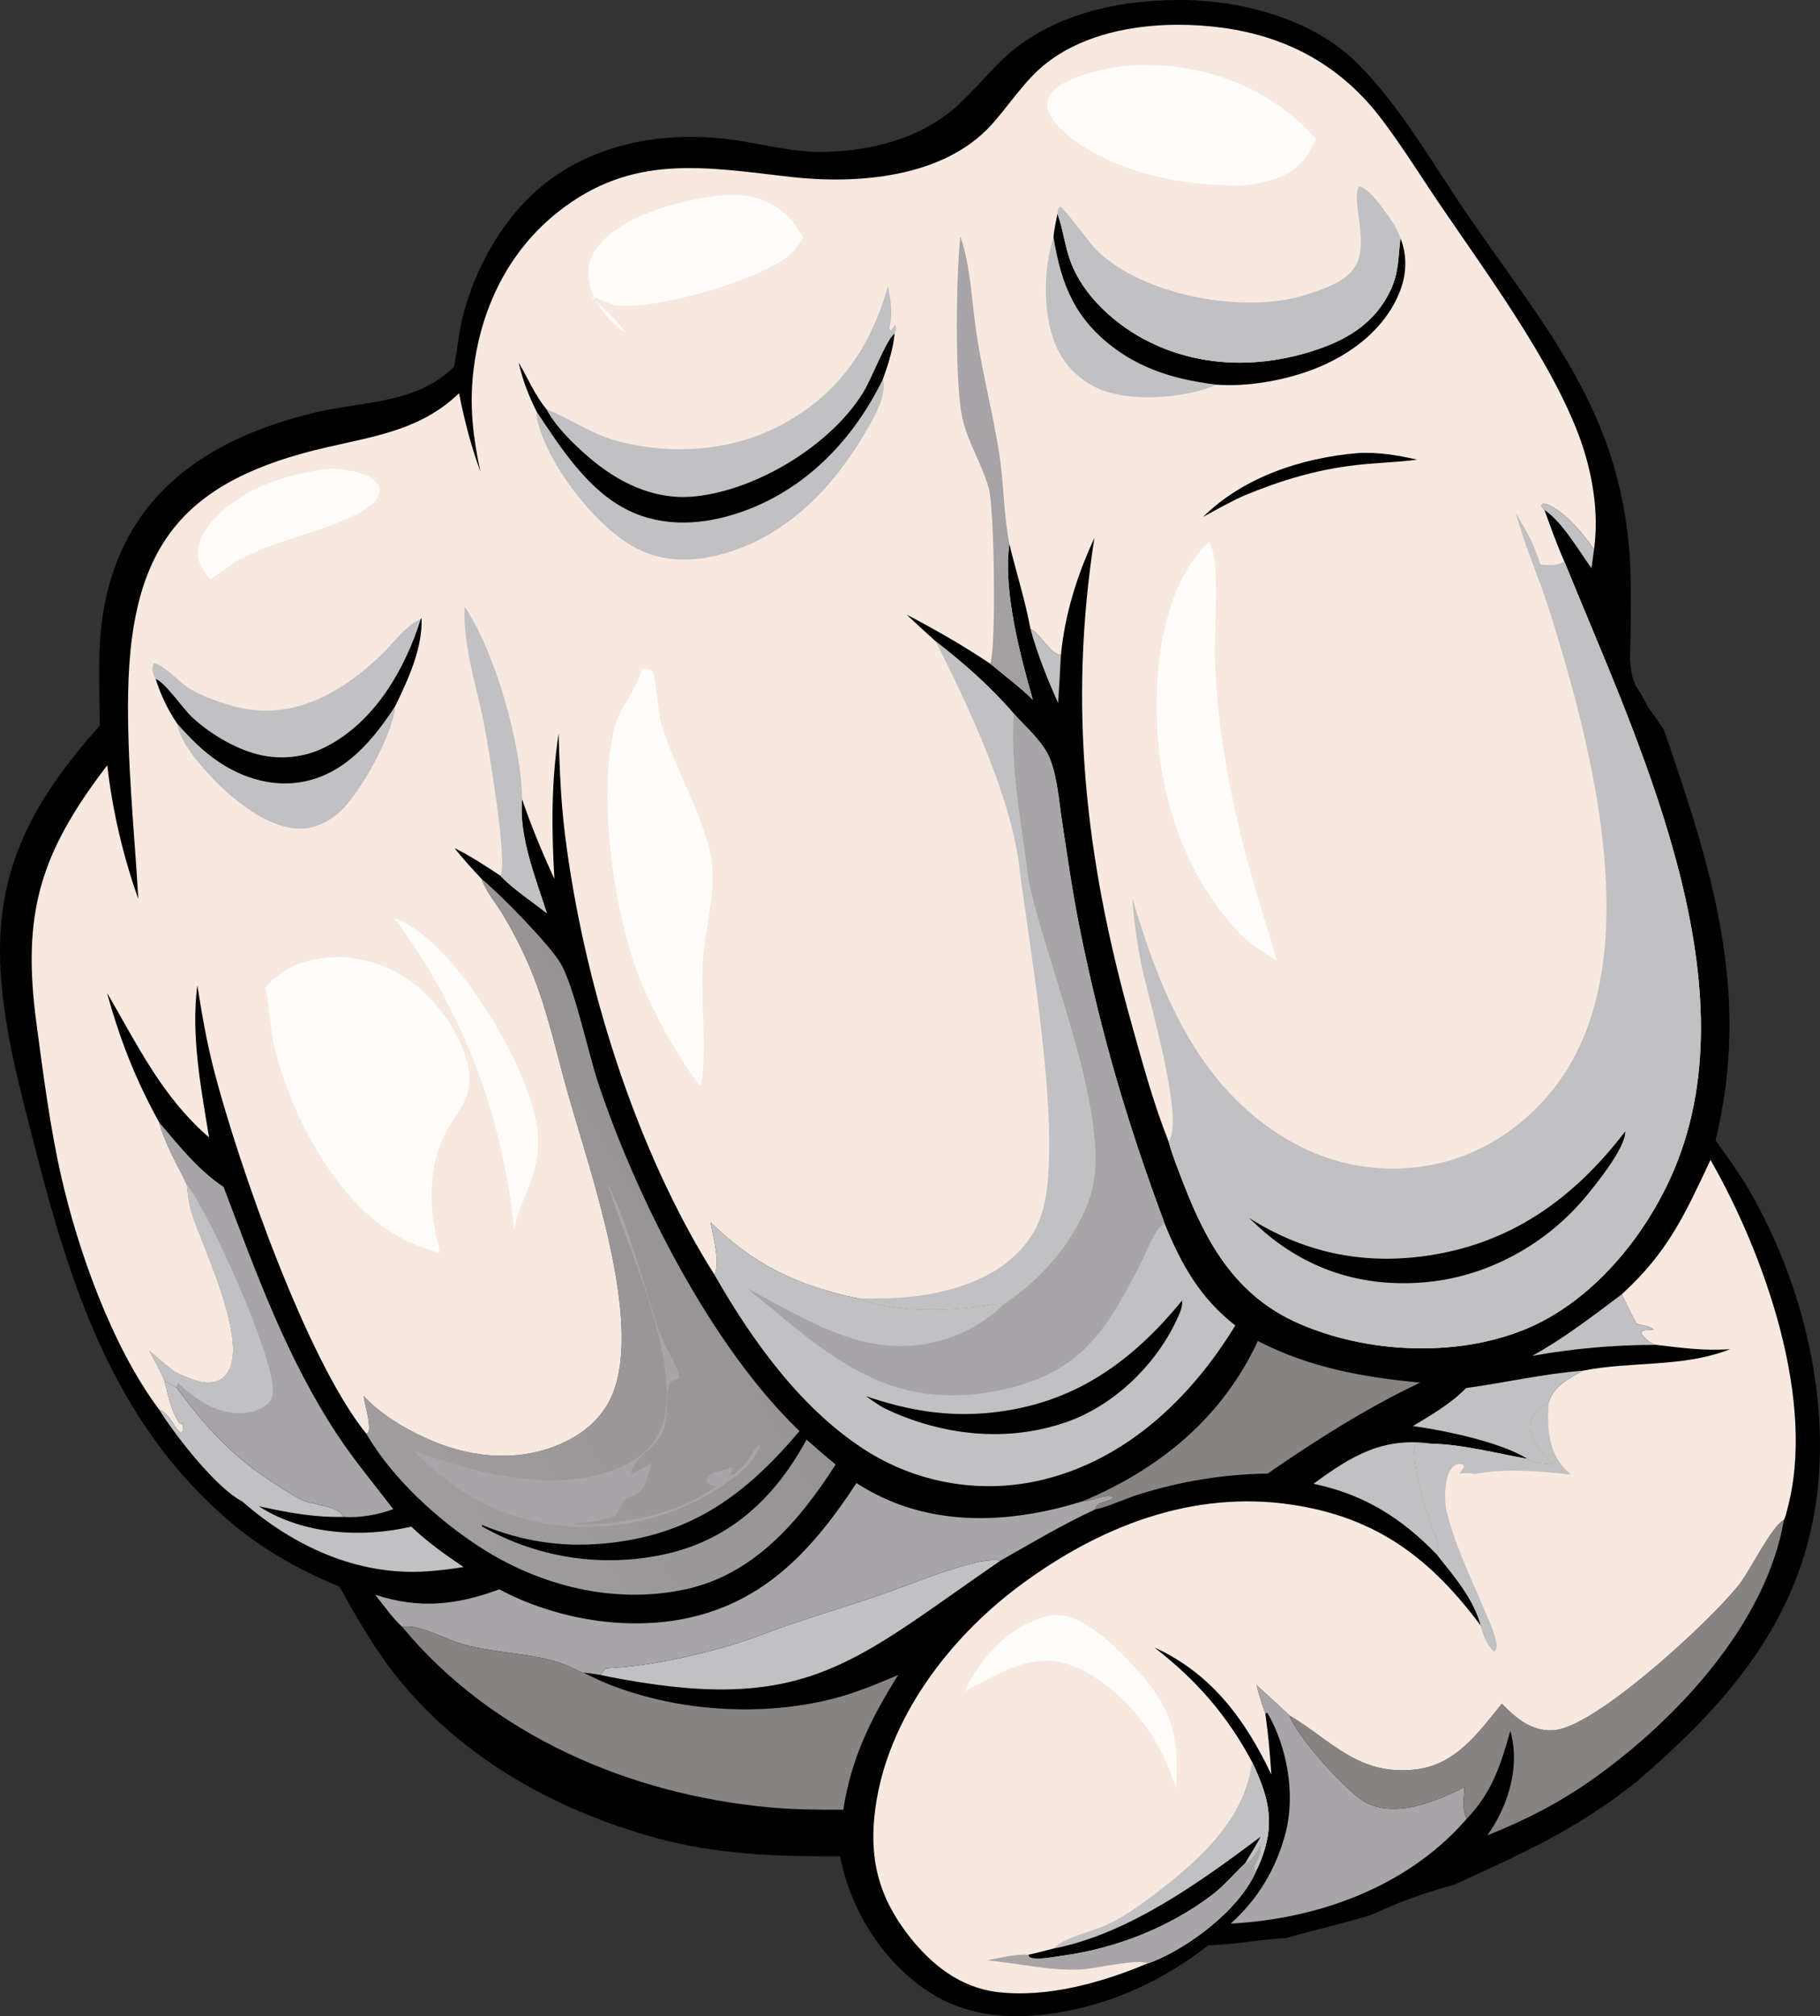 <svg width="1300" height="1440" viewBox="0 0 1300 1440" fill="none" xmlns="http://www.w3.org/2000/svg">
<rect x="0" y="0" width="1300" height="1440" fill="#333333" stroke="none"/>
<path d="M324.302 261.933C326.497 251.229 327.337 240.276 329.754 229.584C336.785 198.487 353.34 166.3 375.647 143.376C414.044 103.914 470.141 92.557 523.249 99.842C545.028 102.829 566.088 108.876 588.241 108.492C622.149 107.903 657.072 99.126 682.876 76.3C693.656 66.764 703.056 55.513 713.178 45.281C746.452 11.648 794.83 0.305 840.9 0.005C885.993 -0.29 937.496 13.104 969.96 45.623C1000.65 76.37 1023.93 117.891 1048.44 153.636C1103.95 234.585 1156.52 292.523 1164.02 396.371C1165.79 420.869 1164.3 469.797 1164.3 469.797C1164.3 469.797 1164.4 484.167 1169.3 491.229C1173.01 496.562 1176.88 504.552 1176.88 504.552L1188.42 520.958C1222.44 619.953 1251.19 708.411 1225.41 814.488C1233.96 826.653 1243.07 838.897 1250.45 851.81C1288.49 918.404 1309.17 1004.01 1296.05 1079.96C1281.7 1163 1230.06 1220.17 1168.49 1272.93C1124.89 1307.36 1088.7 1323.07 1039.06 1345.94C1019.73 1351.29 997.866 1358.84 979.835 1367.51C959.602 1373.89 938.997 1378.26 918.702 1384.22C900.078 1385.02 881.871 1389 863.068 1389.36C833.203 1412.66 799.68 1428.97 762.312 1436.26C727.367 1443.07 691.666 1441.94 661.524 1421.37C629.602 1399.59 607.312 1363.46 600.058 1325.82C554.994 1325.93 512.056 1324.7 468.284 1312.62C393.858 1292.08 324.577 1252.85 277.874 1190.41C264.348 1172.33 253.512 1152.88 242.445 1133.26C212.635 1120.96 185.662 1105.61 161.328 1084.34C79.43 1012.75 49.557 915.941 23.65 814.525C13.469 774.673 2.854 734.984 0.436 693.727C-3.86 620.436 23.899 571.578 71.311 518.201C71.117 501.312 70.566 484.335 71.01 467.452C73.607 368.342 133.307 316.143 226.096 294.427C259.343 286.647 296.565 288.273 322.812 263.372L324.302 261.933Z" fill="black"/>
<path d="M736.04 449.156C744.167 453.346 748.905 466.165 757.793 467.943C757.235 479.346 756.566 490.743 755.787 502.134C748.019 484.747 741.047 467.559 736.04 449.156Z" fill="#C1C0C2"/>
<path d="M1103.18 364.258L1100.86 361.228L1102.38 359.579C1114.93 361.938 1130.86 381.023 1137.76 391.227L1138.59 392.458L1136.78 405.851C1127.84 393.462 1115.75 372.557 1103.18 364.258Z" fill="#C1C0C2"/>
<path d="M1094.41 968.39C1117.32 955.771 1137.55 940.03 1158.41 924.409C1161.88 931.447 1165.17 938.672 1169.09 945.463C1172.66 946.405 1178.66 947.179 1181.24 949.617L1173.36 950.256L1172.15 952.026C1175.25 956.267 1178 959.316 1183.26 960.578C1153.11 960.488 1124.1 963.131 1094.41 968.39Z" fill="#C1C0C2"/>
<path d="M938.205 1059.76C965.332 1039.8 987.783 1026.15 1022.67 1031.13C1019.3 1031.32 1015.95 1031.52 1012.57 1031.57L1010.34 1033.27C1009.2 1054.65 1019.73 1080.72 1026.7 1100.89C1028.06 1104.83 1027.68 1106.96 1026.84 1110.89C1001.42 1084.35 974.336 1067.31 938.205 1059.76Z" fill="#C1C0C2"/>
<path d="M1047.16 991.381C1074.82 987.659 1102.69 981.071 1130.47 979.012C1120.24 984.995 1110.1 989.527 1106.27 1001.61C1100.62 1004.52 1095.48 1008.09 1093.65 1014.53C1091.87 1020.76 1094.46 1027.21 1097.78 1032.45C1101.05 1037.6 1105.72 1041.85 1109.99 1046.16C1104.13 1045.31 1095.62 1045.45 1090.97 1041.91C1071.68 1029.91 1031.78 1021.63 1009.22 1018.54C1022.4 1010.51 1036.4 1002.58 1047.16 991.381Z" fill="#C1C0C2"/>
<path d="M117.455 986.302C120.307 987.721 123.252 989.008 125.872 990.82C153.361 1027.79 173.398 1047.36 214.02 1070.57C222.161 1075.22 241.616 1074.88 245.301 1083.4C224.435 1083.89 205.21 1080.29 184.934 1075.81C185.336 1076.07 185.735 1076.34 186.14 1076.59C217.151 1096.12 259.02 1098.51 293.771 1090.35C305.116 1101.24 318.122 1110.44 331.128 1119.22C322.47 1120.67 313.763 1121.7 305.007 1122.3C255.625 1125.71 209.673 1104.49 173.095 1072.43C154.097 1062.66 124.767 1024.67 113.507 1006.54C118.115 1008.82 120.512 1011.71 123.25 1016.03C125.02 1018.82 126.627 1021.1 128.898 1023.5L130.48 1022.28L130.677 1017.12L128.305 1016.6C122.213 1008.67 120.15 995.855 117.455 986.302Z" fill="#C1C0C2"/>
<path d="M429.09 1196.32C430.349 1194.12 431.102 1193.24 432.906 1191.57C462.158 1190.24 494.45 1183.15 522.583 1174.9C536.859 1170.72 550.632 1164.87 564.717 1160.09C587.988 1152.19 611.513 1145.27 634.675 1137.01C653.596 1130.25 672.787 1122.23 692.231 1117.21C699.591 1115.3 707.162 1113.67 714.774 1114.57C611.226 1185.59 578.141 1223.8 443.484 1199.18C438.678 1198.3 433.85 1197.42 429.09 1196.32Z" fill="#C1C0C2"/>
<path d="M898.474 957.804C935.661 976.9 973.234 983.614 1014.39 987.516C975.94 1005.72 940.425 1028.35 905.451 1052.48C873.524 1052.97 844 1057.84 813.484 1067.34C803.342 1070.5 792.399 1075.93 782.164 1078.12C783.451 1071.7 791.381 1073.74 795.296 1069.44C791.483 1066.51 779.764 1071.93 774.596 1072.23C774.138 1072.25 773.677 1072.27 773.216 1072.29C828.302 1049.13 872.777 1012.89 898.474 957.804Z" fill="#888383"/>
<path d="M897.4 1203.4C905.411 1210.54 913.307 1217.8 921.087 1225.19C925.561 1239.32 962.909 1281.26 976.227 1287.74C991.68 1295.26 1009.85 1291.43 1025.25 1285.66C1032.43 1282.97 1039.27 1279.91 1046.02 1276.28C1045.83 1282.72 1043.99 1293.47 1047.82 1298.8C1047.2 1299.55 1046.57 1300.28 1045.92 1301C1004.08 1348.06 940.973 1370.62 879.075 1373.88C898.743 1356.15 911.477 1334.77 918.215 1309.31C925.488 1281.84 919.474 1247.74 905.227 1223.31L903.785 1223.76C901.143 1217.11 899.308 1210.28 897.4 1203.4Z" fill="#A7A5A7"/>
<path d="M1072.75 1216.81C1080.24 1224.41 1087.54 1231.35 1098.09 1234.5C1099.5 1234.93 1100.94 1235.26 1102.39 1235.48C1103.85 1235.71 1105.32 1235.83 1106.8 1235.85C1108.27 1235.86 1109.74 1235.78 1111.21 1235.58C1112.67 1235.39 1114.11 1235.1 1115.54 1234.7C1148.35 1225.23 1220.22 1158.8 1241.37 1132.83C1250.27 1121.91 1264.69 1090.86 1274.25 1085.45C1261.71 1159.38 1197.98 1227.82 1138.33 1270.28C1114.56 1287.2 1089.52 1300.14 1062.41 1310.82C1076 1291.71 1084.44 1266.69 1080.39 1243.04C1079.97 1240.72 1079.44 1238.42 1078.81 1236.14C1072.24 1259.95 1065.44 1280.84 1047.82 1298.8C1043.99 1293.47 1045.83 1282.72 1046.02 1276.28C1039.27 1279.91 1032.43 1282.97 1025.25 1285.66C1009.85 1291.43 991.68 1295.26 976.227 1287.74C962.909 1281.26 925.561 1239.32 921.087 1225.19C951.32 1243.23 969.952 1268.06 1010.21 1263.9C1039.59 1260.87 1055.71 1237.8 1072.75 1216.81Z" fill="url(#paint0_linear_88_29546)"/>
<path d="M113.712 801.642C127.856 818.23 141.415 835.508 159.724 847.769C183.113 909.417 204.772 970.176 241.493 1025.55C253.613 1043.82 267.648 1060.47 280.912 1077.88C270.053 1081.88 256.901 1084.31 245.301 1083.4C241.616 1074.88 222.161 1075.22 214.02 1070.57C173.398 1047.36 153.361 1027.79 125.872 990.82C123.252 989.008 120.307 987.721 117.455 986.302C114.423 978.936 110.28 971.784 106.616 964.696C112.492 969.868 118.638 974.762 124.68 979.741C132.45 983.197 141.477 987.971 150.177 987.424C154.848 987.126 158.504 985.466 161.505 981.78C179.103 960.188 144.531 890.495 136.994 866.379C134.926 859.768 134.173 852.949 133.473 846.088C126.894 832.255 117.357 816.359 113.712 801.642Z" fill="#A7A5A7"/>
<path d="M133.473 846.088C149.868 866.962 197.319 972.022 194.865 994.75C194.427 998.811 192.938 1001.48 189.667 1003.9C182.051 1009.53 171.645 1010.1 162.601 1008.47C148.915 1006.01 137.208 997.03 127.265 987.791L125.872 990.82C123.252 989.008 120.307 987.721 117.455 986.302C114.423 978.936 110.28 971.784 106.616 964.696C112.492 969.868 118.638 974.762 124.68 979.741C132.45 983.197 141.477 987.971 150.177 987.424C154.848 987.126 158.504 985.466 161.505 981.78C179.103 960.188 144.531 890.495 136.994 866.379C134.926 859.768 134.173 852.949 133.473 846.088Z" fill="#C1C0C2"/>
<path d="M611.743 1059.24C616.073 1062.02 620.52 1064.6 625.086 1066.97C671.674 1090.95 724.683 1087.36 773.216 1072.29C773.677 1072.27 774.138 1072.25 774.596 1072.23C779.764 1071.93 791.483 1066.51 795.296 1069.44C791.381 1073.74 783.451 1071.7 782.164 1078.12C758.707 1088.99 737.2 1101.86 714.774 1114.57C707.162 1113.67 699.591 1115.3 692.231 1117.21C672.787 1122.23 653.596 1130.25 634.675 1137.01C611.513 1145.27 587.988 1152.19 564.717 1160.09C550.632 1164.87 536.859 1170.72 522.583 1174.9C494.45 1183.15 462.158 1190.24 432.906 1191.57C431.102 1193.24 430.349 1194.12 429.09 1196.32C424.987 1195.58 420.982 1195.03 416.831 1194.61C414.622 1194.36 412.56 1193.11 410.581 1192.1C385 1179.06 352.266 1182.32 324.805 1172.45C314.972 1168.92 297.118 1159.69 287.359 1162.04C280.133 1155.41 274.139 1146.68 268.019 1139C299.4 1149.33 326.064 1146.46 356.611 1135.15C395.96 1156.08 446.114 1165 489.996 1155.92C546.956 1144.14 581.342 1105.69 611.743 1059.24Z" fill="#A7A5A7"/>
<path d="M287.359 1162.04C297.118 1159.69 314.972 1168.92 324.805 1172.45C352.266 1182.32 385 1179.06 410.581 1192.1C412.56 1193.11 414.622 1194.36 416.831 1194.61C422.851 1197.71 429.036 1200.66 435.334 1203.14C484.62 1222.6 545.377 1226.37 596.621 1212.84C612.182 1208.73 626.828 1202.52 641.616 1196.3C622.119 1227.09 607.857 1256.27 602.349 1292.55C584.481 1292.64 566.574 1292.46 548.774 1290.79C449.995 1281.56 351.499 1239.58 287.359 1162.04Z" fill="url(#paint1_linear_88_29546)"/>
<path d="M343.937 627.675C356.878 638.227 392.408 674.433 400.358 687.921C410.258 704.722 420.178 752.142 427.302 773.551C454.553 855.476 508.147 961.908 571.099 1022.11C532.146 1068.31 492.738 1096.98 430.745 1102.49C400.288 1105.19 372.494 1100.71 344.215 1089.16L344.372 1090.25C346.948 1091.72 349.559 1093.12 352.204 1094.46C354.85 1095.81 357.526 1097.08 360.233 1098.3C362.94 1099.51 365.676 1100.66 368.439 1101.74C371.203 1102.82 373.99 1103.83 376.802 1104.78C379.615 1105.72 382.448 1106.6 385.303 1107.41C388.157 1108.21 391.029 1108.95 393.92 1109.62C396.81 1110.29 399.716 1110.89 402.637 1111.42C405.556 1111.95 408.487 1112.4 411.43 1112.79C414.371 1113.18 417.321 1113.49 420.279 1113.73C423.236 1113.98 426.197 1114.15 429.163 1114.25C432.128 1114.35 435.095 1114.38 438.063 1114.33C441.03 1114.29 443.994 1114.18 446.954 1113.99C449.916 1113.8 452.872 1113.54 455.82 1113.21C458.769 1112.88 461.709 1112.48 464.639 1112.01C467.567 1111.53 470.483 1110.99 473.387 1110.38C476.289 1109.76 479.175 1109.08 482.045 1108.33C524.103 1096.87 553.49 1068.57 574.415 1031.28C574.999 1030.27 575.557 1029.23 576.087 1028.19C582.975 1034.16 589.79 1040.28 596.908 1045.98C571.099 1086.23 538.629 1124.57 489.521 1135.16C438.849 1146.09 385.93 1132.87 342.936 1105.07C312.308 1085.26 280.136 1055.8 261.679 1024.07L263.213 1022.97C264.981 1017.09 260.675 1003.63 259.644 996.988C271.967 1010.21 289.466 1020.65 305.903 1027.94C334.483 1040.61 366.936 1044.4 396.564 1032.89C414.555 1025.89 429.876 1014.15 437.439 995.88C459.356 942.921 420.988 835.511 405.512 780.589C397.37 751.704 390.803 720.817 379.363 693.169C373.429 678.917 366.446 665.197 358.412 652.01C354.07 644.931 348.107 637.888 344.943 630.228C344.594 629.383 344.274 628.528 343.937 627.675Z" fill="url(#paint2_linear_88_29546)"/>
<path d="M434.142 846.548L435.075 847.104C451.091 881.175 459.656 918.62 472.061 953.964C475.338 963.296 484.679 974.849 485.038 984.52L478.85 986.983C474.553 995.086 478.462 1011.43 473.027 1023.44C467.989 1034.57 452.622 1040.89 450.925 1051.85L451.821 1052.74L465.055 1044.99C458.962 1076.37 450.158 1062.49 443.526 1075.27C442.907 1076.46 442.376 1077.69 441.713 1078.86C441.449 1079.32 441.173 1079.78 440.912 1080.24L439.687 1082.45C431.194 1086.48 418.815 1086.93 409.426 1088.77C441.901 1089.51 485.359 1081.97 511.446 1061.44C507.604 1060.62 507.101 1060.98 504.805 1057.89L505.812 1054.39C508.11 1052.29 509.594 1051.65 512.559 1051.02C514.911 1050.52 516.985 1050.01 519.214 1049.09C522.19 1047.85 520.655 1047.84 523.609 1049C523.221 1049.98 522.861 1050.96 522.431 1051.91C522.201 1052.42 521.934 1052.92 521.687 1053.42L523.412 1053.62C528.94 1049.29 534.195 1044.35 537.41 1038.02C538.961 1034.97 540.599 1033.54 543.221 1031.34C543.117 1031.85 543.081 1032.37 542.907 1032.85C537.191 1048.8 515.937 1061.86 501.948 1069.58C476.405 1083.33 444.92 1091.38 415.887 1090.65C367.346 1089.43 328.292 1070.41 295.087 1035.63C335.436 1051.27 386.703 1064.61 429.727 1052.74C446.232 1048.19 461.924 1040.09 470.268 1024.42C492.365 982.924 447.783 890.521 434.142 846.548Z" fill="#A7A5A7"/>
<path d="M724.037 509.632C732.358 518.787 745.4 530.293 749.947 541.795C755.256 555.222 756.36 571.766 758.53 585.956C762.343 610.908 765.831 636.011 770.782 660.767C786.003 736.827 804.876 801.297 831.947 874.011C843.817 903.157 857.217 927.06 882.357 946.685C851.085 998.02 805.284 1042 745.381 1056.74C742.771 1057.38 740.146 1057.96 737.506 1058.47C734.869 1058.98 732.219 1059.43 729.559 1059.81C726.899 1060.19 724.23 1060.51 721.553 1060.76C718.878 1061.01 716.197 1061.19 713.51 1061.31C710.825 1061.43 708.139 1061.48 705.45 1061.46C702.762 1061.45 700.076 1061.37 697.393 1061.23C694.709 1061.08 692.029 1060.87 689.356 1060.59C686.683 1060.32 684.018 1059.97 681.361 1059.56C678.704 1059.15 676.06 1058.68 673.428 1058.14C670.794 1057.6 668.174 1057 665.57 1056.33C662.968 1055.67 660.383 1054.94 657.814 1054.14C655.247 1053.35 652.701 1052.49 650.176 1051.57C647.65 1050.65 645.149 1049.67 642.672 1048.63C640.196 1047.59 637.746 1046.49 635.324 1045.32C632.901 1044.16 630.509 1042.94 628.146 1041.66C625.784 1040.38 623.454 1039.05 621.157 1037.65C573.541 1008.36 537.646 958.329 510.302 910.421C514.773 902.382 509.088 882.401 507.515 872.898C538.672 903.605 570.281 918.44 613.056 927.34C637.974 936.728 667.942 936.271 694.133 933.716C701.358 933.009 710.017 930.793 717.144 931.163C734.887 919.613 751.934 902.806 763.529 885.043C771.316 873.111 778.311 859.513 780.857 845.384C790.901 789.609 746.856 687.456 734.466 628.399C729.829 588.556 721.387 549.986 724.037 509.632Z" fill="#C1C0C2"/>
<path d="M844.365 928.863C844.913 933.786 842.151 939.115 840.102 943.465C825.113 975.281 795.501 1003.79 762.149 1015.53C719.04 1030.69 672.337 1025.32 631.617 1005.77C627.019 1003.18 622.779 1000.18 618.462 997.148C647.981 1007.26 676.359 1012.19 707.58 1008.99C766.328 1002.98 807.816 973.472 844.365 928.863Z" fill="black"/>
<path d="M724.037 509.632C732.358 518.787 745.4 530.293 749.947 541.795C755.256 555.222 756.36 571.766 758.53 585.956C762.343 610.908 765.831 636.011 770.782 660.767C786.003 736.827 804.876 801.297 831.947 874.011C831.301 874.432 830.635 874.83 830.002 875.273C824.185 879.377 818.871 894.231 815.353 901.117C791.873 947.061 774.885 977.492 722.253 991.084C702.873 996.088 683.025 997.875 663.1 995.6C611.721 989.732 572.434 951.636 534.015 920.384C579.372 944.038 621.627 973.242 675.246 956.444C690.154 951.773 706.451 942.59 717.144 931.163C734.887 919.613 751.934 902.806 763.529 885.043C771.316 873.111 778.311 859.513 780.857 845.384C790.901 789.609 746.856 687.456 734.466 628.399C729.829 588.556 721.387 549.986 724.037 509.632Z" fill="#A7A5A7"/>
<path d="M1158.41 924.409C1191.62 893.979 1203.06 868.124 1221.8 828.44C1260.45 896.116 1297.85 1001.17 1276.41 1078.87C1275.82 1081.01 1275.36 1083.54 1274.25 1085.45C1264.69 1090.86 1250.27 1121.91 1241.37 1132.83C1220.22 1158.8 1148.35 1225.23 1115.54 1234.7C1114.11 1235.1 1112.67 1235.39 1111.21 1235.58C1109.74 1235.78 1108.27 1235.86 1106.8 1235.85C1105.32 1235.83 1103.85 1235.71 1102.39 1235.48C1100.94 1235.26 1099.5 1234.93 1098.09 1234.5C1087.54 1231.35 1080.24 1224.41 1072.75 1216.81C1055.71 1237.8 1039.59 1260.87 1010.21 1263.9C969.952 1268.06 951.32 1243.23 921.087 1225.19C913.307 1217.8 905.411 1210.54 897.4 1203.4C899.308 1210.28 901.143 1217.11 903.785 1223.76C905.89 1238.39 907.138 1252.72 908.104 1267.45C889.596 1228.35 865.08 1194.98 824.551 1176.67C854.446 1199.79 876.543 1225.11 894.303 1258.34C905.156 1281.16 910.912 1299.78 902.093 1324.76C900.789 1328.46 899.3 1332.33 897.465 1335.78C885.884 1363.29 850.219 1390.24 823.106 1401.14C822.033 1401.57 820.917 1401.9 819.815 1402.26C787.439 1415.98 748.121 1427.02 712.605 1422.8C685.692 1419.61 665.028 1403.06 648.911 1382.27C627.045 1354.07 620.486 1326.35 625.286 1291.24C633.958 1227.81 677.652 1170.36 727.887 1132.86C784.654 1090.47 851.565 1063.87 923.291 1074.76C983.809 1083.95 1022.29 1113.41 1057.77 1161.26C1052.87 1142.31 1038.79 1125.87 1026.84 1110.89C1027.68 1106.96 1028.06 1104.83 1026.7 1100.89C1019.73 1080.72 1009.2 1054.65 1010.34 1033.27L1012.57 1031.57C1015.95 1031.52 1019.3 1031.32 1022.67 1031.13C1046.02 1031.77 1068.1 1037.98 1090.97 1041.91C1095.62 1045.45 1104.13 1045.31 1109.99 1046.16C1105.72 1041.85 1101.05 1037.6 1097.78 1032.45C1094.46 1027.21 1091.87 1020.76 1093.65 1014.53C1095.48 1008.09 1100.62 1004.52 1106.27 1001.61C1110.1 989.527 1120.24 984.995 1130.47 979.012C1164.94 972.067 1202.93 976.872 1235.75 963.579C1217.92 964.987 1200.93 962.656 1183.26 960.578C1178 959.316 1175.25 956.267 1172.15 952.026L1173.36 950.256L1181.24 949.617C1178.66 947.179 1172.66 946.405 1169.09 945.463C1165.17 938.672 1161.88 931.447 1158.41 924.409Z" fill="#F7E9E0"/>
<path d="M1109.99 1046.16C1105.72 1041.85 1101.05 1037.6 1097.78 1032.45C1094.46 1027.21 1091.87 1020.76 1093.65 1014.53C1095.48 1008.09 1100.62 1004.52 1106.27 1001.61C1105.03 1016.6 1105.54 1034.13 1115.51 1046.4C1117.45 1048.78 1119.69 1050.99 1121.87 1053.16C1099.33 1050.79 1076 1048.41 1053.55 1052.79C1049.34 1052.04 1046.67 1051.84 1042.46 1052.58C1043.56 1050.85 1044.66 1049.17 1045.83 1047.48L1044.78 1045.78C1041.03 1045.61 1040.1 1045.35 1037.3 1048.31C1031.72 1054.2 1031.8 1069.12 1032.72 1076.78C1038.12 1100.92 1048.98 1123.01 1058.54 1145.72C1062.19 1154.41 1066.93 1163.88 1068.81 1173.07C1069.48 1176.31 1069.04 1177.19 1067.45 1179.77C1063.07 1176.78 1059.4 1168.26 1058.04 1163.07C1057.89 1162.48 1057.86 1161.86 1057.77 1161.26C1052.87 1142.31 1038.79 1125.87 1026.84 1110.89C1027.68 1106.96 1028.06 1104.83 1026.7 1100.89C1019.73 1080.72 1009.2 1054.65 1010.34 1033.27L1012.57 1031.57C1015.95 1031.52 1019.3 1031.32 1022.67 1031.13C1046.02 1031.77 1068.1 1037.98 1090.97 1041.91C1095.62 1045.45 1104.13 1045.31 1109.99 1046.16Z" fill="#C1C0C2"/>
<path d="M751.218 1153.51C752.856 1153.47 754.494 1153.44 756.135 1153.52C776.431 1154.57 800.273 1179.3 812.989 1193.48C837.66 1220.99 842.14 1240.95 840.04 1277.03C832.939 1256.55 825.706 1241.32 811.944 1224.46C798.969 1209.57 780.393 1193.63 761.07 1188.1C734.958 1180.63 711.079 1196.58 688.898 1208.26C691.07 1203.86 693.38 1199.49 695.999 1195.35C709.025 1174.73 727.013 1158.87 751.218 1153.51Z" fill="#FEFDFB"/>
<path d="M894.303 1258.34C905.156 1281.16 910.912 1299.78 902.093 1324.76C900.789 1328.46 899.3 1332.33 897.465 1335.78C885.884 1363.29 850.219 1390.24 823.106 1401.14C822.033 1401.57 820.917 1401.9 819.815 1402.26C812.663 1398.59 781.661 1406.22 771.575 1406.66C749.613 1407.62 727.024 1402.11 705.147 1400.11C714.668 1398.46 724.827 1395.58 734.497 1396.15C740.356 1394.98 746.204 1393.28 752.01 1391.84C762.318 1382.57 780.214 1379.93 792.758 1373.73C805.461 1367.44 817.562 1358.53 828.701 1349.86C858.914 1326.36 889.335 1298.21 894.303 1258.34Z" fill="#C1C0C2"/>
<path d="M752.01 1391.84C805.806 1381.5 857.366 1344.13 900.48 1311.82C897.06 1318.27 893.109 1324.49 889.38 1330.77C881.508 1338.21 874.485 1346.78 865.838 1353.35C835.111 1376.66 797.024 1391.61 758.884 1396.8C752.836 1397.63 745.19 1399.21 739.117 1398.77C737.189 1398.63 736.821 1398.42 735.213 1397.89L734.497 1396.15C740.356 1394.98 746.204 1393.28 752.01 1391.84Z" fill="black"/>
<path d="M889.38 1330.77C895.017 1328.24 897.369 1323.18 900.143 1317.82C900.874 1323.63 899.673 1325.69 897.099 1330.85C895.793 1333.47 896.206 1332.37 896.06 1335.67L897.465 1335.78C885.884 1363.29 850.219 1390.24 823.106 1401.14C822.033 1401.57 820.917 1401.9 819.815 1402.26C812.663 1398.59 781.661 1406.22 771.575 1406.66C749.613 1407.62 727.024 1402.11 705.147 1400.11C714.668 1398.46 724.827 1395.58 734.497 1396.15L735.213 1397.89C736.821 1398.42 737.189 1398.63 739.117 1398.77C745.19 1399.21 752.836 1397.63 758.884 1396.8C797.024 1391.61 835.111 1376.66 865.838 1353.35C874.485 1346.78 881.508 1338.21 889.38 1330.77Z" fill="#A7A5A7"/>
<path d="M343.139 336.809C338.041 313.17 335.321 291.182 337.923 266.954C342.779 221.753 362.417 180.03 398.528 151.418C451.448 109.491 502.833 119.294 564.706 126.353C612.17 131.77 673.498 127.018 707.741 89.587C721.216 74.861 731.597 57.491 747.486 45.062C781.206 18.68 831.686 14.307 872.729 19.754C920.14 26.043 958.59 47.52 987.277 85.615C1002.47 105.794 1015.92 127.621 1030.17 148.504C1062.41 195.76 1107.12 256.859 1127.2 309.523C1137.08 335.449 1142.4 364.838 1138.59 392.458L1137.76 391.227C1130.86 381.023 1114.93 361.938 1102.38 359.579L1100.86 361.228L1103.18 364.258C1107.68 376.571 1112.02 388.952 1117.35 400.934C1168.56 527.137 1252.8 699.27 1196.05 834.818C1176.13 882.389 1137.27 930.196 1088.39 949.819C1039.21 969.559 976.41 966.424 928.107 945.438C883.554 926.078 862.303 889.306 845.492 845.676C841.715 835.87 837.48 825.526 834.732 815.403C823.851 788.109 816.12 759.244 808.189 730.985C775.343 613.934 762.964 504.937 781.697 384.245C769.414 410.667 760.545 438.859 757.793 467.943C748.905 466.165 744.167 453.346 736.04 449.156C732.375 429.059 725.768 408.499 720.985 388.551C716.334 421.475 728.528 467.435 737.72 499.773C728.112 490.374 717.7 482.685 707.429 474.114C688.117 461.141 668.291 449.818 647.706 439.016C654.419 445.512 661.445 451.731 668.324 458.053C688.187 473.421 707.701 490.545 724.037 509.632C721.387 549.986 729.829 588.556 734.466 628.399C746.856 687.456 790.901 789.609 780.857 845.384C778.311 859.513 771.316 873.111 763.529 885.043C751.934 902.806 734.887 919.613 717.144 931.163C710.017 930.793 701.358 933.009 694.133 933.716C667.942 936.271 637.974 936.728 613.056 927.34C570.281 918.44 538.672 903.605 507.515 872.898C509.088 882.401 514.773 902.382 510.302 910.421C453.44 820.458 416.368 700.117 403.421 594.996C400.512 571.384 399.686 547.68 398.984 523.92C393.703 559.242 393.92 592.337 396.008 627.751C387.375 609.087 379.54 590.34 372.938 570.86C370.347 597.018 382.755 627.535 390.615 652.291C380.349 644.045 366.402 635.055 357.561 625.552C346.786 618.45 336.214 611.404 324.591 605.719C330.734 613.365 337.209 620.54 343.937 627.675C344.274 628.528 344.594 629.383 344.943 630.228C348.107 637.888 354.07 644.931 358.412 652.01C366.446 665.197 373.429 678.917 379.363 693.169C390.803 720.817 397.37 751.704 405.512 780.589C420.988 835.511 459.356 942.921 437.439 995.88C429.876 1014.15 414.555 1025.89 396.564 1032.89C366.936 1044.4 334.483 1040.61 305.903 1027.94C289.466 1020.65 271.967 1010.21 259.644 996.988C260.675 1003.63 264.981 1017.09 263.213 1022.97L261.679 1024.07C219.177 971.604 170.563 832.547 152.926 764.744C147.704 744.675 144.172 724.211 140.957 703.744C136.292 739.329 143.579 777.276 149.331 812.379C115.687 783.321 98.402 746.695 76.51 709.216C85.396 742.016 97.21 771.936 113.712 801.642C117.357 816.359 126.894 832.255 133.473 846.088C134.173 852.949 134.926 859.768 136.994 866.379C144.531 890.495 179.103 960.188 161.505 981.78C158.504 985.466 154.848 987.126 150.177 987.424C141.477 987.971 132.45 983.197 124.68 979.741C118.638 974.762 112.492 969.868 106.616 964.696C110.28 971.784 114.423 978.936 117.455 986.302C120.15 995.855 122.213 1008.67 128.305 1016.6L130.677 1017.12L130.48 1022.28L128.898 1023.5C126.627 1021.1 125.02 1018.82 123.25 1016.03C120.512 1011.71 118.115 1008.82 113.507 1006.54C80.068 961.77 55.661 893.309 43.459 839.079C35.534 803.861 30.824 766.688 26.029 730.895C15.446 651.89 28.775 609.169 76.605 546.561C78.492 562.854 81.291 578.988 85.002 594.965C88.716 610.941 93.318 626.659 98.809 642.118C95.943 592.788 90.586 543.476 91.55 494.003C93.588 389.289 131.093 342.918 233.63 319.408C268.805 311.344 300.878 306.789 327.874 280.885C331.715 300.085 336.366 318.409 343.139 336.809Z" fill="#F7E9E0"/>
<path d="M969.73 323.623C983.986 322.692 998.425 325.166 1012.27 328.294C997.776 330.229 983.028 330.518 968.479 332.176C940.548 335.365 914.641 343.165 888.767 353.919C878.664 358.432 869.025 363.918 859.324 369.225C888.171 340.691 930.032 326.944 969.73 323.623Z" fill="black"/>
<path d="M668.324 458.053C688.187 473.421 707.701 490.545 724.037 509.632C721.387 549.986 729.829 588.556 734.466 628.399L728.519 622.868C723.461 571.303 691.683 504.272 668.324 458.053Z" fill="#C1C0C2"/>
<path d="M869.157 274.757C848.252 283.845 814.074 286.722 792.028 280.201C791.069 279.924 790.117 279.624 789.172 279.301C788.228 278.975 787.292 278.627 786.365 278.254C785.438 277.882 784.522 277.487 783.617 277.068C782.71 276.649 781.814 276.208 780.93 275.744C780.046 275.28 779.174 274.794 778.314 274.286C777.456 273.779 776.61 273.25 775.776 272.698C774.944 272.146 774.127 271.574 773.323 270.981C772.519 270.39 771.731 269.778 770.959 269.144C770.188 268.512 769.433 267.861 768.694 267.189C767.954 266.52 767.232 265.832 766.528 265.125C765.825 264.416 765.14 263.691 764.473 262.948C763.806 262.208 763.158 261.449 762.529 260.673C761.901 259.899 761.293 259.109 760.705 258.303C760.117 257.497 759.549 256.677 759.002 255.844C758.455 255.01 757.93 254.161 757.428 253.299C756.924 252.439 756.443 251.566 755.984 250.68C744.538 228.286 744.858 192.896 752.522 169.38C758.052 203.939 768.273 228.726 797.524 249.816C818.941 265.259 843.314 271.643 869.157 274.757Z" fill="#C1C0C2"/>
<path d="M331.943 433.395C353.646 465.152 372.663 532.952 372.938 570.86C370.347 597.018 382.755 627.535 390.615 652.291C380.349 644.045 366.402 635.055 357.561 625.552C362.726 615.578 348.843 533.207 345.814 517.522C340.697 491.038 330.273 460.255 331.943 433.395Z" fill="#C1C0C2"/>
<path d="M282.235 504.443C281.463 523.264 256.845 567.435 242.375 580.219C234.293 587.361 223.417 592.432 212.455 591.812C186.696 590.356 159.181 565.233 143.407 546.488C135.994 537.683 128.718 528.127 126.448 516.65C135.407 526.904 144.725 536.368 156.059 544.039C173.971 556.165 195.902 562.585 217.493 558.142C247.082 552.05 266.608 528.377 282.235 504.443Z" fill="#C1C0C2"/>
<path d="M755.315 152.674C755.455 153.059 755.599 153.443 755.734 153.827C759.398 164.284 760.587 175.343 764.327 185.845C773.458 211.49 797.491 232.818 821.558 244.537C859.487 263.007 902.186 262.943 941.7 249.339C964.233 241.581 982.851 229.475 993.282 207.221C999.319 194.341 998.653 183.509 1000.35 170.065C1005.93 184.689 1004.5 198.865 997.815 213.005C985.391 239.272 959.475 256.665 932.623 265.762C912.854 272.457 890.051 276.184 869.157 274.757C843.314 271.643 818.941 265.259 797.524 249.816C768.273 228.726 758.052 203.939 752.522 169.38C752.921 163.801 754.292 158.178 755.315 152.674Z" fill="black"/>
<path d="M685.947 168.71C693.392 190.369 694.125 215.661 697.503 238.302C701.814 267.2 709.376 295.552 713.808 324.487C717.056 345.701 716.857 367.593 720.985 388.551C716.334 421.475 728.528 467.435 737.72 499.773C728.112 490.374 717.7 482.685 707.429 474.114C711.692 460.468 710.219 363.158 706.344 348.985C701.122 329.887 689.53 313.784 686.462 293.594C682.196 265.506 682.895 198.343 685.947 168.71Z" fill="url(#paint3_linear_88_29546)"/>
<path d="M281.991 656.134C283.492 656.439 283.764 656.431 285.377 657.143C321.655 673.19 361.003 738.143 374.684 773.843C388.035 808.685 387.816 826.02 372.542 860.163C370.052 865.911 368.701 872.137 367.09 878.179C366.622 873.186 366.069 868.202 365.432 863.226C364.795 858.252 364.073 853.291 363.266 848.341C362.46 843.391 361.569 838.456 360.593 833.537C359.619 828.617 358.56 823.715 357.417 818.831C356.277 813.948 355.052 809.086 353.745 804.242C352.437 799.399 351.047 794.581 349.574 789.786C348.102 784.992 346.548 780.223 344.915 775.481C343.279 770.739 341.564 766.026 339.769 761.342C337.974 756.658 336.1 752.005 334.146 747.385C332.192 742.764 330.16 738.178 328.051 733.627C325.941 729.076 323.755 724.561 321.492 720.085C319.227 715.608 316.887 711.171 314.472 706.773C312.057 702.375 309.568 698.02 307.005 693.708C304.44 689.394 301.803 685.125 299.094 680.901C296.385 676.678 293.605 672.502 290.753 668.371C287.902 664.242 284.981 660.163 281.991 656.134Z" fill="#FEFDFB"/>
<path d="M236.451 334.835C238.843 334.781 241.097 334.913 243.468 335.23C253.358 336.557 264.003 337.959 270.477 346.351C270.846 348.946 271.377 350.357 270.531 352.909C268.339 359.518 260.673 364.137 254.844 367.158C228.299 380.908 197.409 385.297 170.751 399.86L168.84 400.912L150.051 413.871C146.001 408.914 142.008 403.582 141.488 396.968C140.771 387.911 145.009 379.802 150.77 373.118C171.361 349.226 205.901 337.53 236.451 334.835Z" fill="#FEFDFB"/>
<path d="M390.373 292.335C407.254 298.823 420.979 309.291 439.302 314.48C478.901 325.696 524.044 322.485 560.19 302.343C600.289 279.999 621.846 247.636 634.247 204.402C636.501 215.84 637.749 223.181 635.256 234.765L636.347 236.187L639.396 231.814C640.427 234.964 640.098 235.202 638.977 238.378C638.615 238.689 638.218 238.967 637.89 239.314C632.025 245.513 622.807 269.991 616.903 279.758C593.769 318.028 539.388 350.912 494.776 354.679C466.668 357.055 441.286 344.413 420.496 326.512C409.932 317.416 396.865 304.741 390.373 292.335Z" fill="#C1C0C2"/>
<path d="M728.519 622.868L734.466 628.399C746.856 687.456 790.901 789.609 780.857 845.384C778.311 859.513 771.316 873.111 763.529 885.043C751.934 902.806 734.887 919.613 717.144 931.163C710.017 930.793 701.358 933.009 694.133 933.716C667.942 936.271 637.974 936.728 613.056 927.34C626.606 927.556 639.972 927.464 653.447 925.826C682.988 922.233 714.864 911.751 733.552 887.2C740.336 878.289 744.518 868.039 746.55 857.07C757.018 800.624 736.498 683.257 728.519 622.868Z" fill="#C1C0C2"/>
<path d="M512.109 139.814C521.616 138.653 531.354 138.779 540.574 141.5C556.179 146.105 566.262 155.799 573.724 169.79L573.223 170.572C569.961 175.745 566.839 180.016 561.909 183.747C539.051 201.047 467.118 221.975 438.799 217.969L422.488 211.678C430.304 220.157 440.297 227.896 446.631 237.505C446.176 237.23 445.704 236.978 445.265 236.675C434.269 229.015 423.18 214.946 420.872 201.642C419.358 192.91 420.445 185.054 425.72 177.801C443.146 153.83 484.454 143.589 512.109 139.814Z" fill="#FEFDFB"/>
<path d="M300.547 442.138L301.101 441.527C301.859 463.155 291.523 485.33 282.235 504.443C266.608 528.377 247.082 552.05 217.493 558.142C195.902 562.585 173.971 556.165 156.059 544.039C144.725 536.368 135.407 526.904 126.448 516.65C119.61 506.468 114.945 496.553 111.185 484.901C110.491 483.777 110.224 483.454 109.746 482.049C108.679 478.902 108.426 476.644 109.921 473.651C116.676 474.481 128.378 487.557 134.715 491.4C143.933 496.99 154.047 500.606 164.329 503.708C206.77 516.512 243.744 495.65 273.541 466.501C280.586 459.607 289.795 447.322 298.453 443.092C299.142 442.755 299.85 442.455 300.547 442.138Z" fill="#C1C0C2"/>
<path d="M300.547 442.138L301.101 441.527C301.859 463.155 291.523 485.33 282.235 504.443C266.608 528.377 247.082 552.05 217.493 558.142C195.902 562.585 173.971 556.165 156.059 544.039C144.725 536.368 135.407 526.904 126.448 516.65C119.61 506.468 114.945 496.553 111.185 484.901C118.039 487.482 130.598 506.106 137.284 512.327C149.036 523.261 165.633 533.423 181.135 537.984C182.233 538.316 183.337 538.621 184.448 538.898C185.561 539.175 186.68 539.424 187.806 539.647C188.93 539.869 190.06 540.063 191.195 540.227C192.329 540.394 193.466 540.532 194.607 540.643C195.75 540.751 196.894 540.832 198.038 540.887C199.183 540.939 200.329 540.963 201.475 540.96C202.622 540.956 203.768 540.924 204.915 540.864C206.06 540.804 207.202 540.716 208.343 540.598C209.482 540.482 210.619 540.337 211.752 540.163C212.886 539.991 214.014 539.79 215.138 539.56C216.263 539.332 217.38 539.076 218.491 538.791C219.6 538.507 220.703 538.196 221.799 537.857C222.895 537.519 223.981 537.153 225.059 536.761C226.134 536.368 227.2 535.949 228.257 535.504C229.313 535.057 230.358 534.586 231.39 534.09C232.424 533.593 233.444 533.07 234.45 532.523C268.167 514.549 289.601 477.365 300.547 442.138Z" fill="black"/>
<path d="M390.373 292.335C396.865 304.741 409.932 317.416 420.496 326.512C441.286 344.413 466.668 357.055 494.776 354.679C539.388 350.912 593.769 318.028 616.903 279.758C622.807 269.991 632.025 245.513 637.89 239.314C638.218 238.967 638.615 238.689 638.977 238.378C637.881 249.485 634.402 260.286 630.653 270.76C633.798 282.695 623.583 299.524 617.611 309.683C594.103 349.692 560.271 384.285 514.116 396.183C492.457 401.767 470.72 401.349 450.973 389.625C423.351 373.225 391.039 331.222 383.738 299.863C383.246 297.751 383.246 296.066 383.277 293.911C377.522 282.308 373.337 271.632 370.488 258.996C376.954 269.969 382.207 282.591 390.373 292.335Z" fill="#C1C0C2"/>
<path d="M390.373 292.335C396.865 304.741 409.932 317.416 420.496 326.512C441.286 344.413 466.668 357.055 494.776 354.679C539.388 350.912 593.769 318.028 616.903 279.758C622.807 269.991 632.025 245.513 637.89 239.314C638.218 238.967 638.615 238.689 638.977 238.378C637.881 249.485 634.402 260.286 630.653 270.76C609.782 313.677 575.781 349.462 529.822 365.551C503.471 374.779 474.59 377.087 448.896 364.547C419.903 350.396 400.512 319.798 383.277 293.911C377.522 282.308 373.337 271.632 370.488 258.996C376.954 269.969 382.207 282.591 390.373 292.335Z" fill="black"/>
<path d="M863.318 387.277C871.782 394.966 867.246 453.877 867.645 467.937C869.053 517.668 878.594 569.463 891.628 617.454C897.867 640.423 905.516 663.006 911.853 685.969C903.448 681.148 896.299 676.149 888.818 669.998L887.123 668.296C842.955 623.199 824.75 559.292 826.259 497.338C827.164 460.129 835.179 414.143 863.318 387.277Z" fill="#FEFDFB"/>
<path d="M755.315 152.674C755.748 149.825 755.186 149.373 757.543 147.488C760.148 148.804 778.274 173.863 784.271 179.59C817.966 211.77 890.47 224.723 934.107 210.152C946.188 206.119 962.769 200.899 968.842 188.714C977.719 170.909 964.727 142.885 970.798 133.094C978.307 134.288 988.775 150.299 992.984 156.141C994.541 158.273 995.937 160.505 997.172 162.836C998.406 165.17 999.467 167.58 1000.35 170.065C998.653 183.509 999.319 194.341 993.282 207.221C982.851 229.475 964.233 241.581 941.7 249.339C902.186 262.943 859.487 263.007 821.558 244.537C797.491 232.818 773.458 211.49 764.327 185.845C760.587 175.343 759.398 164.284 755.734 153.827C755.599 153.443 755.455 153.059 755.315 152.674Z" fill="#C1C0C2"/>
<path d="M802.603 47.172C810.261 46.238 818.666 46.218 826.369 46.616C870.728 48.902 910.518 66.177 940.04 99.065C938.12 103.135 936.221 107.392 933.646 111.098C923.125 126.244 907.584 129.557 890.577 132.303C850.121 133.576 803.805 125.431 769.844 102.055C761.601 96.38 748.82 85.75 748.022 75.184C747.789 72.104 748.913 69.151 750.785 66.741C760.345 54.445 787.905 49.323 802.603 47.172Z" fill="#FEFDFB"/>
<path d="M458.47 477.477C461.638 477.586 463.414 477.561 466.058 479.406C468.489 483.732 469.714 508.785 472.96 519.051C482.526 549.313 499.682 577.201 507.087 608.251C513.028 633.162 503.92 659.654 502.147 684.819C500.062 714.385 505.32 745.536 500.888 774.668L499.584 775.089L494.866 768.853C488.487 759.603 482.56 749.887 476.99 740.123C467.014 722.629 458.142 704.201 451.959 685.01C437.205 639.198 427.87 568.268 438.445 521.463C442.042 505.537 454.387 493.748 458.215 478.627C458.31 478.245 458.386 477.858 458.47 477.477Z" fill="#FEFDFB"/>
<path d="M233.04 683.975C250.306 682.121 269.972 686.858 285.026 695.399C307.193 707.973 327.817 734.659 333.952 759.496C338.988 779.885 330.026 789.898 319.893 806.231C305.971 828.665 305.94 862.985 312.777 888.108C313.463 890.627 314.188 891.968 313.572 894.618L306.825 892.689C297.132 889.688 287.387 885.16 278.844 879.685C237.176 852.969 207.368 794.383 195.967 747.682C192.699 734.289 192.983 720.273 189.849 706.809C189.728 706.293 189.596 705.777 189.47 705.264C202.897 690.844 213.981 686.536 233.04 683.975Z" fill="#FEFDFB"/>
<path d="M808.774 641.346C828.791 709.059 855.927 776.609 919.89 814.026C921.964 815.26 924.068 816.443 926.202 817.574C928.336 818.704 930.496 819.781 932.682 820.805C934.871 821.828 937.081 822.797 939.315 823.711C941.55 824.626 943.806 825.485 946.084 826.289C948.363 827.091 950.659 827.837 952.972 828.527C955.288 829.215 957.619 829.847 959.964 830.423C962.31 830.997 964.669 831.513 967.04 831.972C969.412 832.43 971.793 832.829 974.184 833.169C976.575 833.508 978.973 833.788 981.378 834.011C983.784 834.233 986.193 834.396 988.606 834.499C991.019 834.6 993.433 834.643 995.848 834.628C998.265 834.611 1000.68 834.534 1003.09 834.398C1005.5 834.261 1007.91 834.066 1010.31 833.812C1012.71 833.557 1015.11 833.243 1017.49 832.869C1019.88 832.497 1022.25 832.066 1024.62 831.576C1026.98 831.084 1029.33 830.535 1031.67 829.93C1069.58 819.815 1102.23 793.517 1121.77 759.76C1173.57 670.293 1135.91 528.862 1106.76 436.186C1099.36 412.642 1088.96 389.816 1082.57 365.941C1087.06 374.26 1092.81 382.661 1096.03 391.521C1097.46 395.433 1098.93 399.331 1100.44 403.215C1106.64 403.549 1111.93 404.522 1117.35 400.934C1168.56 527.137 1252.8 699.27 1196.05 834.818C1176.13 882.389 1137.27 930.196 1088.39 949.819C1039.21 969.559 976.41 966.424 928.107 945.438C883.554 926.078 862.303 889.306 845.492 845.676C841.715 835.87 837.48 825.526 834.732 815.403C846.4 799.951 820.15 712.515 815.457 689.983C812.174 673.915 809.947 657.702 808.774 641.346Z" fill="#C1C0C2"/>
<path d="M1160.89 808.057C1161.19 819.619 1140.86 844.677 1133.66 853.496C1105.75 887.727 1064.19 911.187 1020 915.616C978.158 919.812 939.455 909.311 906.806 882.978C901.66 878.9 896.931 874.32 892.117 869.863C930.676 894.209 971.823 903.294 1017.24 897.16C1078.81 888.846 1124.08 856.183 1160.89 808.057Z" fill="black"/>
<defs>
<linearGradient id="paint0_linear_88_29546" x1="850.756" y1="1123.38" x2="388.463" y2="639.569" gradientUnits="userSpaceOnUse">
<stop stop-color="#888383"/>
<stop offset="1" stop-color="#A7A5A7"/>
</linearGradient>
<linearGradient id="paint1_linear_88_29546" x1="736.771" y1="-276.629" x2="-51.434" y2="302.158" gradientUnits="userSpaceOnUse">
<stop stop-color="#888383"/>
<stop offset="1" stop-color="#888383"/>
</linearGradient>
<linearGradient id="paint2_linear_88_29546" x1="953.035" y1="638.384" x2="59.979" y2="1176.37" gradientUnits="userSpaceOnUse">
<stop stop-color="#888383"/>
<stop offset="1" stop-color="#A7A5A7"/>
</linearGradient>
<linearGradient id="paint3_linear_88_29546" x1="-803.554" y1="1017.62" x2="-592.78" y2="21.182" gradientUnits="userSpaceOnUse">
<stop stop-color="#888383"/>
<stop offset="1" stop-color="#A7A5A7"/>
</linearGradient>
</defs>
</svg>
